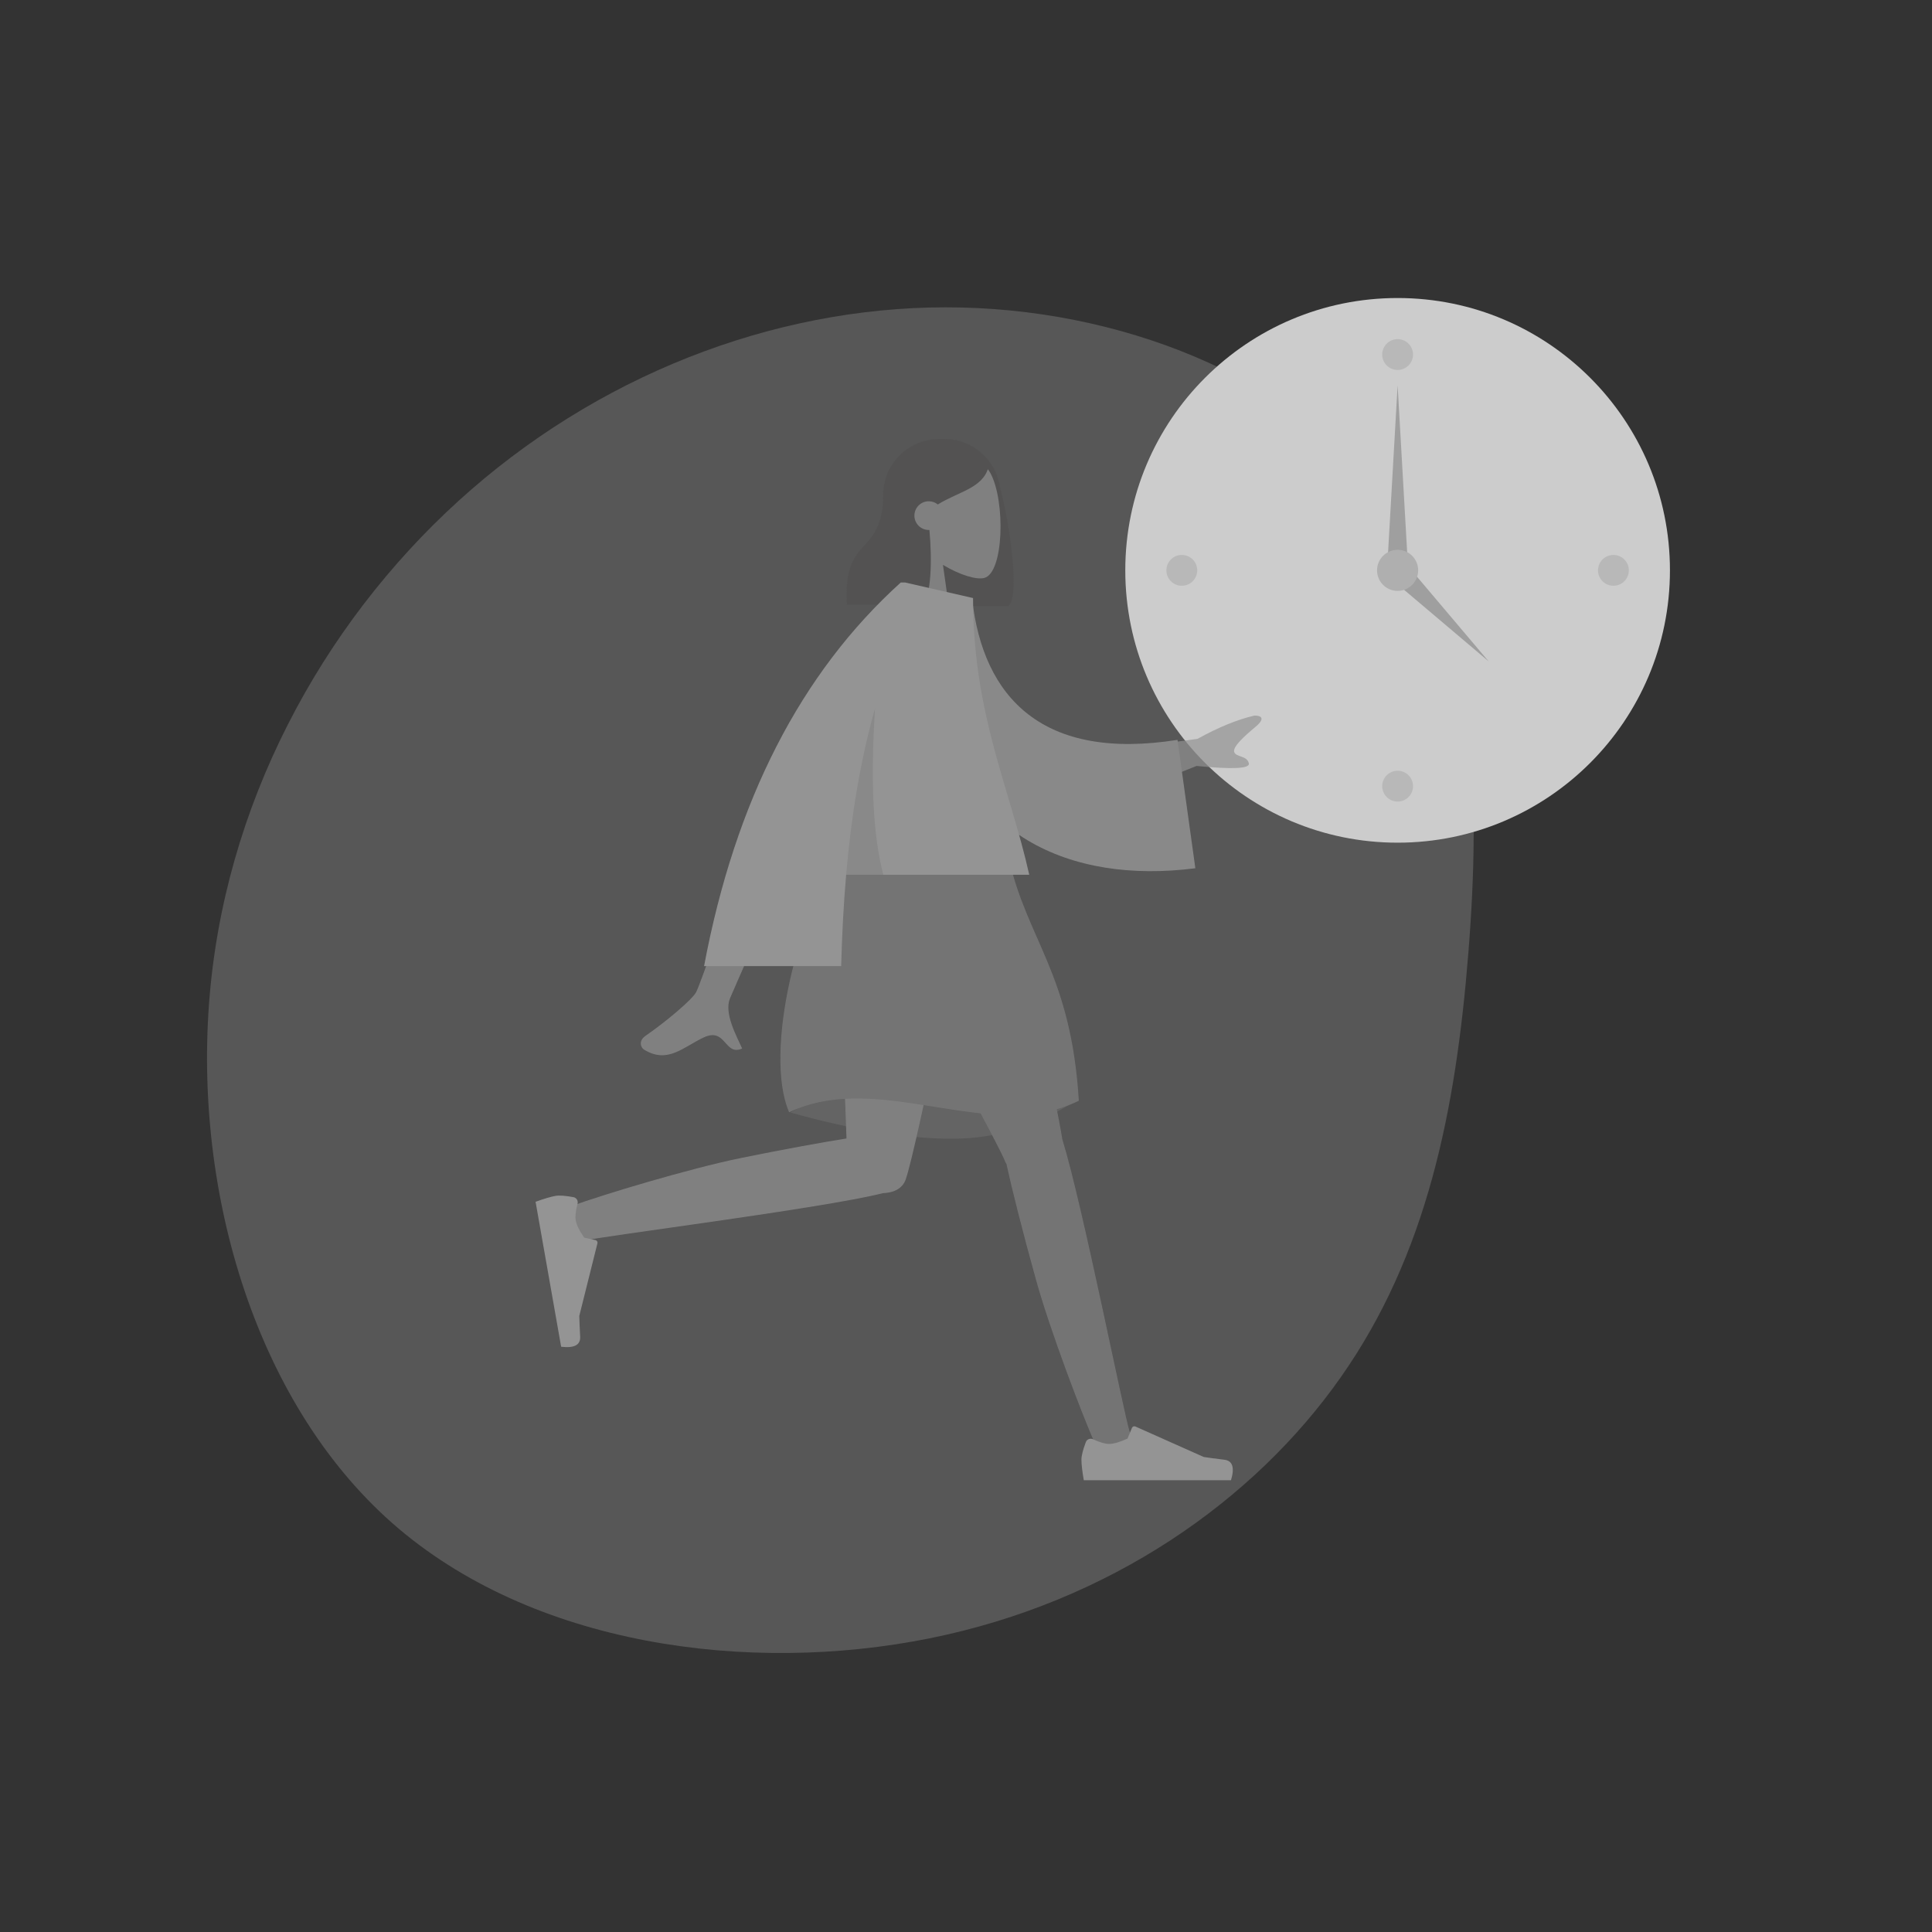 <svg width="376" height="376" viewBox="0 0 376 376" fill="none" xmlns="http://www.w3.org/2000/svg">
<rect x="0" y="0" width="376" height="376" fill="#333333" stroke="none"/>
<g opacity="0.8">
<path d="M270.72 98.512C287.515 122.137 288.204 155.037 285.76 185.556C283.316 216.075 277.739 244.149 260.944 268.025C244.149 291.964 216.075 311.767 180.919 318.848C145.763 325.929 103.525 320.352 76.328 296.413C49.193 272.475 37.161 230.237 40.984 191.823C44.807 153.408 64.547 118.879 91.744 95.253C118.879 71.691 153.408 59.032 187.185 59.847C220.963 60.661 253.863 74.887 270.72 98.512Z" fill="#B7B7B7" fill-opacity="0.34"/>
<path d="M272 164C301.271 164 325 140.271 325 111C325 81.729 301.271 58 272 58C242.729 58 219 81.729 219 111C219 140.271 242.729 164 272 164Z" fill="#F2F2F2"/>
<path d="M272 72C273.657 72 275 70.657 275 69C275 67.343 273.657 66 272 66C270.343 66 269 67.343 269 69C269 70.657 270.343 72 272 72Z" fill="black" fill-opacity="0.1"/>
<path d="M230 114C231.657 114 233 112.657 233 111C233 109.343 231.657 108 230 108C228.343 108 227 109.343 227 111C227 112.657 228.343 114 230 114Z" fill="black" fill-opacity="0.1"/>
<path d="M314 114C315.657 114 317 112.657 317 111C317 109.343 315.657 108 314 108C312.343 108 311 109.343 311 111C311 112.657 312.343 114 314 114Z" fill="black" fill-opacity="0.1"/>
<path d="M272 156C273.657 156 275 154.657 275 153C275 151.343 273.657 150 272 150C270.343 150 269 151.343 269 153C269 154.657 270.343 156 272 156Z" fill="black" fill-opacity="0.1"/>
<path fill-rule="evenodd" clip-rule="evenodd" d="M272 75L274 110H270L272 75Z" fill="#BABABA"/>
<path fill-rule="evenodd" clip-rule="evenodd" d="M289.699 128.699L271.314 113.142L274.142 110.314L289.699 128.699Z" fill="#BABABA"/>
<path d="M272 115C274.209 115 276 113.209 276 111C276 108.791 274.209 107 272 107C269.791 107 268 108.791 268 111C268 113.209 269.791 115 272 115Z" fill="#CECECE"/>
<g opacity="0.7">
<path fill-rule="evenodd" clip-rule="evenodd" d="M194.6 94.716C196.351 101.167 198.632 115.668 196.304 117.943H181.575C181.574 117.917 181.572 117.891 181.571 117.865C176.112 117.261 171.866 112.632 171.866 107.012V96.346C171.866 90.315 176.755 85.426 182.785 85.426H183.801C189.278 85.426 193.813 89.458 194.6 94.716Z" fill="#5A5959"/>
<path fill-rule="evenodd" clip-rule="evenodd" d="M177.586 104.975C175.245 102.228 173.661 98.862 173.926 95.089C174.689 84.22 189.819 86.611 192.762 92.097C195.705 97.583 195.356 111.498 191.552 112.479C190.035 112.87 186.803 111.912 183.514 109.929L185.579 124.534H173.389L177.586 104.975Z" fill="#ABABAB"/>
<path fill-rule="evenodd" clip-rule="evenodd" d="M180.881 103.139C181.442 109.172 181.217 116.061 179.544 117.696H164.815C163.994 103.438 171.925 108.96 171.925 95.535C172.42 95.052 172.887 94.573 173.349 94.161L173.333 93.766C175.883 88.545 179.119 85.934 183.04 85.934C188.922 85.934 190.778 88.671 192.359 90.994C191.177 95.05 186.59 95.651 182.514 98.179C182.034 97.789 181.421 97.555 180.754 97.555C179.211 97.555 177.96 98.806 177.96 100.348C177.96 101.891 179.211 103.142 180.754 103.142C180.796 103.142 180.839 103.141 180.881 103.139Z" fill="#5A5959"/>
<path fill-rule="evenodd" clip-rule="evenodd" d="M153.789 216.508C165.973 219.916 176.485 221.62 185.325 221.62C194.165 221.62 202.376 218.996 209.958 213.748C198.035 210.25 188.215 208.501 180.5 208.501C172.784 208.501 163.881 211.17 153.789 216.508Z" fill="#777777"/>
<path fill-rule="evenodd" clip-rule="evenodd" d="M195.872 226.532C195.755 226.355 195.656 226.163 195.577 225.955C193.948 221.648 167.862 175.184 165.263 166.689H194.633C196.609 173.148 205.502 213.68 206.754 221.766C210.703 234.522 218.833 275.834 219.871 278.696C220.963 281.706 214.82 284.843 213.182 281.141C210.577 275.252 204.37 258.956 201.607 249.006C199.016 239.678 196.906 231.286 195.872 226.532Z" fill="#969696"/>
<path fill-rule="evenodd" clip-rule="evenodd" d="M171.844 232.205C159.918 235.219 116.294 240.668 113.3 241.523C110.221 242.402 107.521 236.055 111.327 234.68C117.384 232.492 134.073 227.437 144.191 225.374C152.33 223.714 159.757 222.361 164.743 221.568C164.321 207.562 162.39 173.949 163.655 166.689H189.642C188.428 173.651 178.169 224.446 176.262 229.531C175.657 231.346 173.851 232.148 171.844 232.205Z" fill="#ABABAB"/>
<path fill-rule="evenodd" clip-rule="evenodd" d="M111.603 232.989C110.011 232.693 108.844 232.611 108.102 232.741C107.2 232.9 105.911 233.283 104.233 233.888C104.418 234.935 106.076 244.338 109.208 262.099C111.76 262.405 112.994 261.751 112.909 260.138C112.824 258.524 112.767 257.181 112.738 256.109L116.272 241.966C116.34 241.694 116.174 241.418 115.902 241.35C115.898 241.349 115.893 241.348 115.888 241.347L113.695 240.865C112.755 239.523 112.204 238.395 112.043 237.481C111.912 236.738 112.031 235.659 112.401 234.245L112.401 234.245C112.542 233.702 112.217 233.147 111.674 233.005C111.651 232.999 111.627 232.994 111.603 232.989Z" fill="#CECECE"/>
<path fill-rule="evenodd" clip-rule="evenodd" d="M211.318 280.662C210.75 282.179 210.466 283.314 210.466 284.067C210.466 284.983 210.618 286.319 210.924 288.076C211.986 288.076 221.535 288.076 239.57 288.076C240.314 285.615 239.884 284.287 238.281 284.09C236.677 283.894 235.344 283.717 234.284 283.559L220.969 277.623C220.713 277.509 220.413 277.624 220.298 277.88C220.296 277.885 220.295 277.889 220.293 277.894L219.437 279.97C217.952 280.662 216.746 281.009 215.817 281.009C215.063 281.009 214.022 280.704 212.693 280.095L212.693 280.095C212.183 279.861 211.58 280.085 211.346 280.595C211.336 280.617 211.327 280.639 211.318 280.662Z" fill="#CDCDCD"/>
<path fill-rule="evenodd" clip-rule="evenodd" d="M163.739 166.69C175.191 163.413 186.026 163.413 196.245 166.69C199.8 182.91 208.439 189.348 209.958 214.218C192.689 222.798 171.358 208.098 153.582 216.466C148.503 204.762 155.613 176.575 163.739 166.69Z" fill="#959595"/>
<path fill-rule="evenodd" clip-rule="evenodd" d="M213.005 146.531L233.058 143.796C237.07 141.565 240.76 140.054 244.129 139.265C245.077 139.237 246.586 139.582 244.339 141.455C242.092 143.328 239.812 145.4 240.212 146.4C240.613 147.399 242.702 147.027 243.048 148.565C243.279 149.59 239.888 149.757 232.874 149.065L216.603 155.516L213.005 146.531ZM150.011 151.173L161.132 151.215C148.937 178.658 142.579 193.027 142.056 194.322C140.881 197.234 143.368 201.67 144.432 204.054C140.968 205.604 141.337 199.863 136.967 201.896C132.979 203.752 129.945 207.114 125.337 204.271C124.77 203.921 124.15 202.605 125.65 201.576C129.387 199.014 134.772 194.529 135.499 193.053C136.492 191.04 141.329 177.08 150.011 151.173Z" fill="#ABABAB"/>
<path fill-rule="evenodd" clip-rule="evenodd" d="M180.474 115.9L189.182 116.48C191.327 135.882 203.008 148.137 229.162 143.989L232.636 168.974C208.192 172.133 186.754 162.347 182.36 135.849C181.223 128.99 180.325 121.851 180.474 115.9Z" fill="#BABABA"/>
<path fill-rule="evenodd" clip-rule="evenodd" d="M176.178 113.369L189.372 116.39C189.372 139.083 196.6 153.561 200.308 170.245H164.676C164.174 176.01 163.866 181.935 163.705 188.021H137.025C143.071 155.853 155.831 130.966 175.307 113.36H176.171L176.178 113.369Z" fill="#CECECE"/>
<path fill-rule="evenodd" clip-rule="evenodd" d="M170.298 137.871C169.379 152.012 169.919 162.803 171.918 170.245H164.676C165.67 158.824 167.425 148.033 170.298 137.871V137.871Z" fill="black" fill-opacity="0.1"/>
</g>
</g>
</svg>
